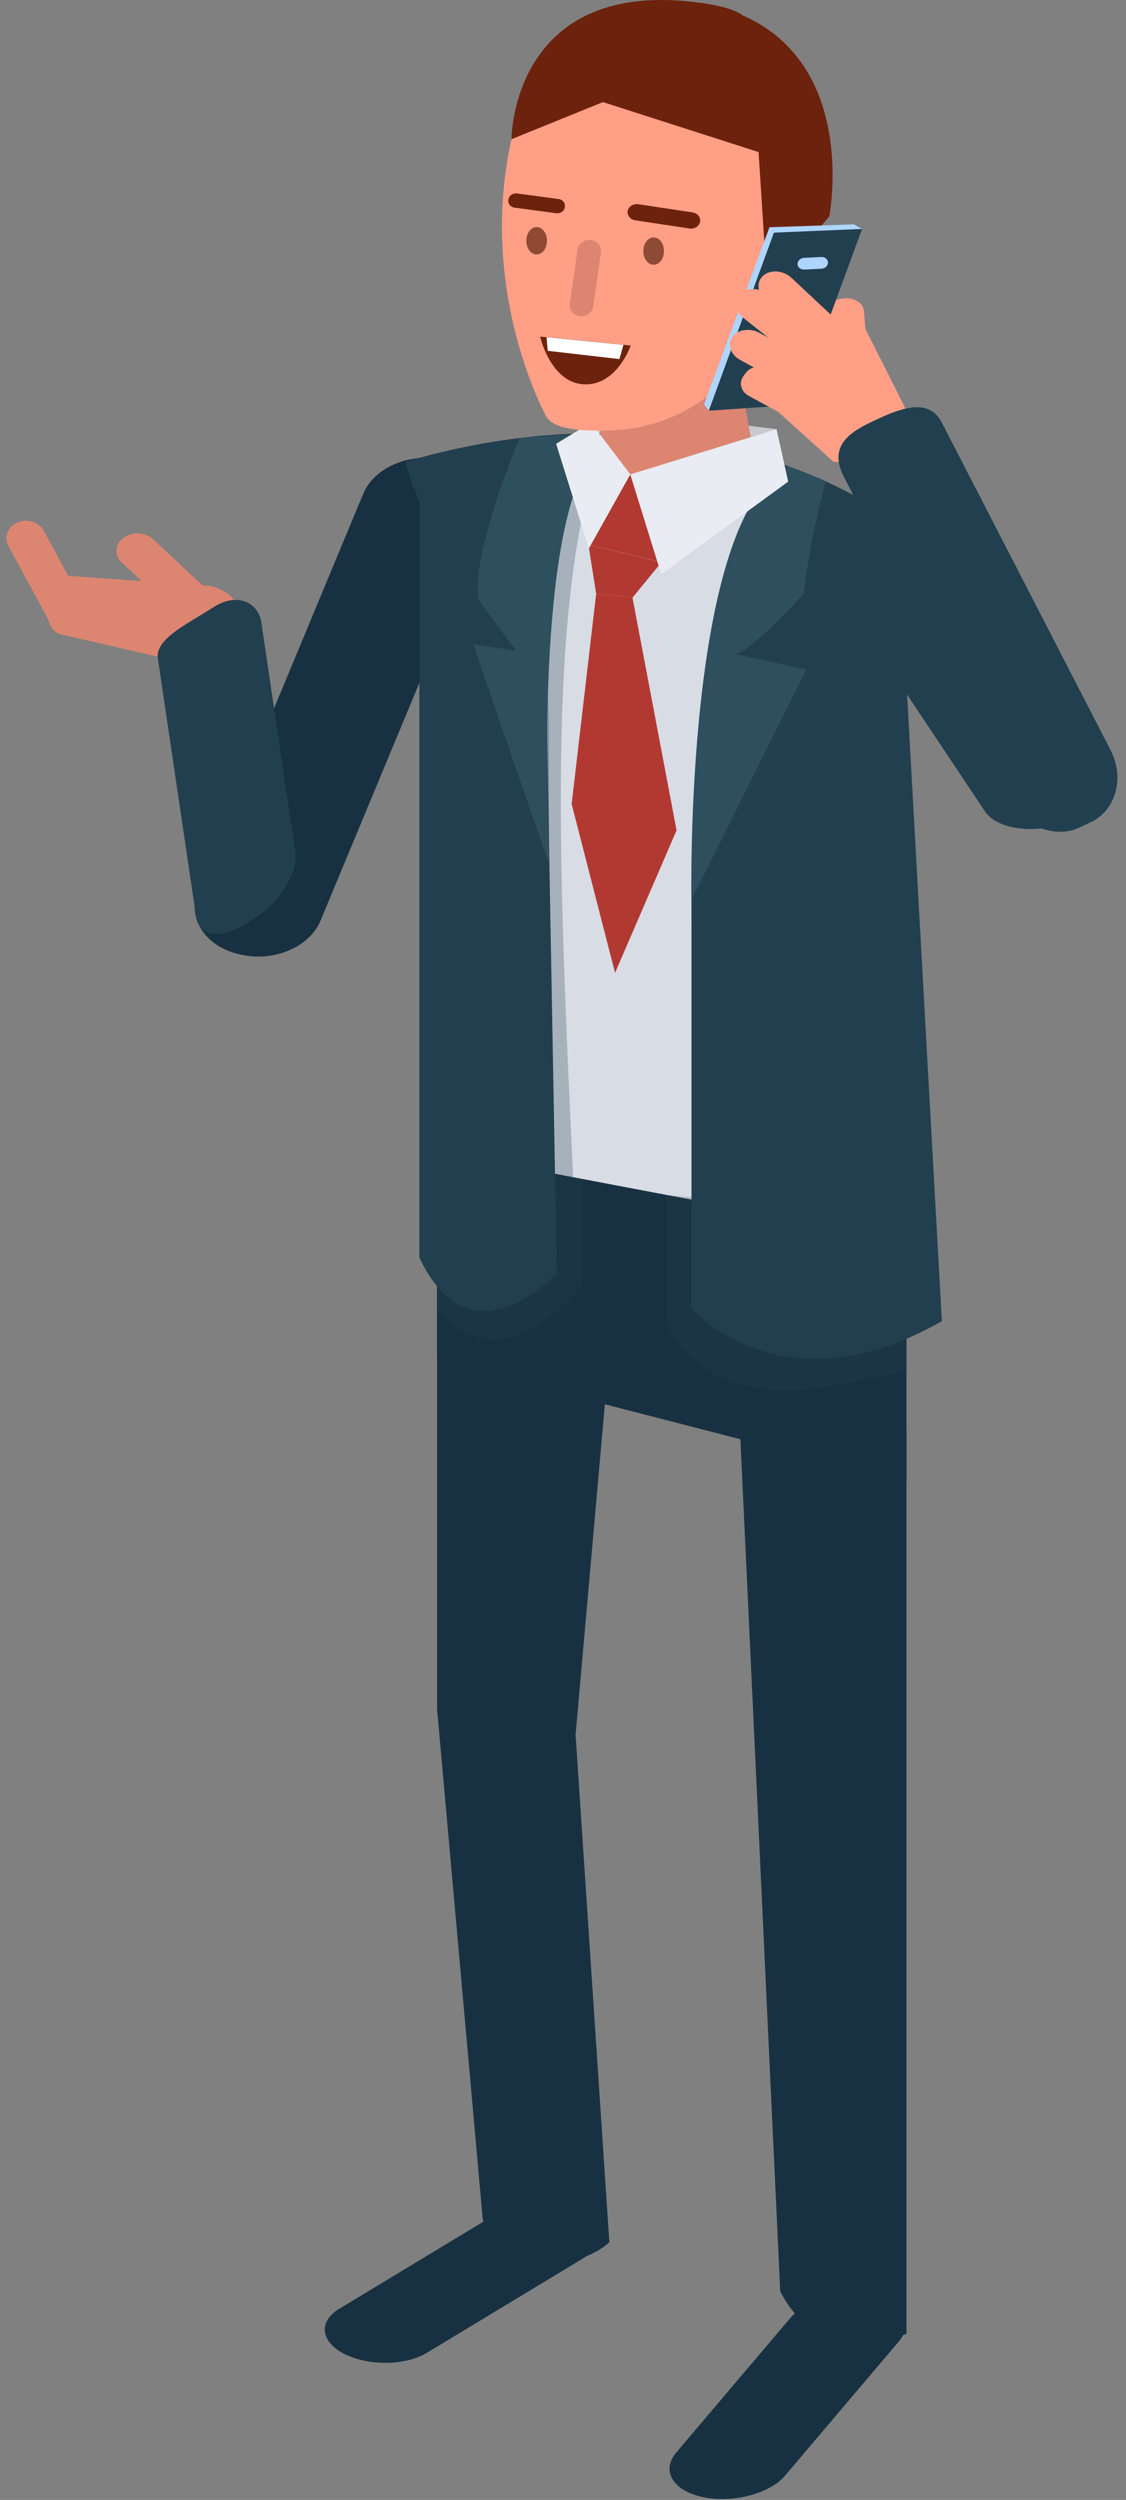 <svg width="64" height="142" viewBox="0 0 64 142" fill="none" xmlns="http://www.w3.org/2000/svg">
<rect x="0" y="0" width="64" height="142" fill="#808080" stroke="none"/>
<path d="M37.243 23.533L44.137 24.379L42.877 24.934L35.702 27.767L33.593 24.003L37.243 23.533Z" fill="#C7CAD1"/>
<path d="M13.656 54.215L13.532 54.186C11.653 53.733 10.622 52.135 11.252 50.626L20.646 28.045C21.271 26.537 23.327 25.674 25.206 26.127L25.331 26.157C27.21 26.609 28.241 28.207 27.611 29.716L18.217 52.297C17.592 53.805 15.536 54.668 13.656 54.215Z" fill="#183142"/>
<path d="M24.844 69.465V97.092L27.43 125.971C28.045 129.62 33.074 128.881 34.634 127.356L32.716 98.536L35.063 72.054L24.844 69.469V69.465Z" fill="#183142"/>
<path d="M51.522 81.185V132.564C48.216 133.765 45.826 132.957 44.347 130.163L41.775 75.165L51.522 81.18V81.185Z" fill="#183142"/>
<path d="M24.844 26.225V69.465L46.647 79.865L48.206 34.642L24.844 26.225Z" fill="#D8DCE5"/>
<path d="M29.958 78.625L51.522 84.184V70.46L24.844 65.401V77.121L29.958 78.625Z" fill="#183142"/>
<path d="M33.107 128.3L24.252 133.65C23.055 134.372 20.956 134.402 19.587 133.714C18.217 133.026 18.079 131.868 19.276 131.146L28.131 125.796C29.328 125.074 31.428 125.044 32.797 125.732C34.166 126.42 34.304 127.578 33.107 128.3Z" fill="#183142"/>
<path d="M51.083 133.004L44.619 140.623C43.746 141.652 41.637 142.199 39.939 141.836C38.24 141.473 37.563 140.332 38.441 139.302L44.905 131.684C45.778 130.654 47.887 130.107 49.585 130.471C51.284 130.834 51.961 131.975 51.083 133.004Z" fill="#183142"/>
<path d="M53.96 32.014C53.035 30.955 42.043 20.722 23.045 26.225C24.262 31.07 27.167 32.279 30.917 31.685C38.756 32.741 46.985 37.24 53.96 32.014Z" fill="#223F4F"/>
<path d="M44.137 27.767C41.566 27.071 32.472 27.968 32.472 27.968L30.893 32.843C30.893 32.843 38.756 34.565 40.955 33.963L44.137 27.767Z" fill="#D8DCE5"/>
<path d="M41.098 16.017L43.116 27.323C43.116 27.323 34.443 28.237 34.185 27.767C33.927 27.297 34.39 15.223 34.39 15.223L41.103 16.013L41.098 16.017Z" fill="#DC8571"/>
<g style="mix-blend-mode:multiply" opacity="0.27">
<path d="M37.878 67.875V75.169C37.878 75.169 39.6 80.1 47.176 78.732L51.536 77.886L51.522 73.426L42.152 68.303L37.878 67.88V67.875Z" fill="#223F4F"/>
</g>
<path d="M39.304 51.113V74.323C39.304 74.323 44.423 80.253 53.535 75.041L51.25 34.061L41.823 32.612L39.304 51.109V51.113Z" fill="#223F4F"/>
<g style="mix-blend-mode:multiply" opacity="0.27">
<path d="M48.951 38.274C48.483 38.958 50.401 76.314 50.401 76.314C52.338 75.758 52.624 75.477 53.531 75.045L51.517 38.274H48.951Z" fill="#223F4F"/>
</g>
<path d="M60.863 46.67L60.2 46.862C58.497 47.358 56.608 47.02 56.002 46.114L47.882 33.95C47.276 33.04 48.173 31.89 49.876 31.395L50.539 31.203C52.242 30.707 54.132 31.044 54.738 31.95L62.858 44.115C63.463 45.025 62.566 46.174 60.863 46.67Z" fill="#223F4F"/>
<g style="mix-blend-mode:multiply" opacity="0.27">
<path d="M33.073 66.961V72.99C33.073 72.99 28.536 78.967 24.849 74.323L24.772 70.204L29.414 66.683L33.078 66.961H33.073Z" fill="#223F4F"/>
</g>
<g style="mix-blend-mode:multiply" opacity="0.27">
<path d="M33.274 28.498C31.222 37.513 31.833 50.994 32.577 66.922L30.321 66.371C29.366 47.071 30.058 35.014 31.609 26.75L33.274 28.494V28.498Z" fill="#223F4F"/>
</g>
<path d="M35.826 26.947L33.446 30.942C33.446 30.942 37.868 31.993 37.596 31.933C37.324 31.873 35.826 26.947 35.826 26.947Z" fill="#B23932"/>
<path d="M33.885 33.728L33.446 30.946L37.596 31.937L35.95 33.95L33.885 33.728Z" fill="#B23932"/>
<path d="M35.95 33.95L38.455 47.165L34.958 55.258L32.492 45.67L33.885 33.728L35.95 33.95Z" fill="#B23932"/>
<path d="M30.917 31.685L30.927 32.326L31.218 48.541L31.647 72.31C31.647 72.31 26.785 77.694 23.837 71.43V27.771L30.912 31.69L30.917 31.685Z" fill="#223F4F"/>
<g style="mix-blend-mode:multiply" opacity="0.27">
<path d="M47.977 27.9L47.157 33.723C47.157 33.723 43.669 36.684 42.978 36.971L47.1 37.483L39.304 52.545V50.391L42.133 33.719L46.556 27.113L47.977 27.895V27.9Z" fill="#223F4F"/>
</g>
<path d="M46.947 27.357C46.389 29.365 45.969 31.39 45.668 33.732C45.668 33.732 42.749 37.035 41.747 37.146L45.84 38.03L39.299 51.118C39.299 51.118 38.889 29.361 44.795 26.485L46.947 27.361V27.357Z" fill="#2E4F5E"/>
<path d="M44.137 24.379L35.826 26.947L37.582 32.617L44.8 27.357L44.137 24.379Z" fill="#E9ECF2"/>
<g style="mix-blend-mode:multiply" opacity="0.27">
<path d="M28.727 24.99C28.727 24.99 25.731 32.044 26.571 33.95L27.745 35.924L25.808 35.599C25.808 35.599 29.219 48.276 31.208 51.118V41.047L30.621 24.811L28.727 24.994V24.99Z" fill="#223F4F"/>
</g>
<path d="M26.895 36.586C26.895 36.586 31.232 49.225 31.227 49.08C31.223 48.934 30.392 33.706 32.821 27.502L33.465 24.61L29.529 24.883C29.529 24.883 26.695 31.57 27.22 34.091L29.324 36.962L26.891 36.586H26.895Z" fill="#2E4F5E"/>
<path d="M35.826 26.947L33.593 24.003L31.609 25.208L33.469 31.155L35.826 26.947Z" fill="#E9ECF2"/>
<path d="M45.506 13.783C45.506 13.783 43.292 24.276 34.524 24.456C33.603 24.473 31.575 24.507 31.065 23.687C31.065 23.687 26.599 15.723 29.524 6.19C32.448 -3.342 48.927 -0.702 45.506 13.783Z" fill="#FF9F86"/>
<path d="M46.67 15.654C46.136 16.846 44.934 17.538 43.989 17.197C43.044 16.855 42.715 15.611 43.249 14.419C43.784 13.227 44.986 12.535 45.931 12.877C46.875 13.219 47.205 14.462 46.67 15.654Z" fill="#FF9F86"/>
<path d="M43.116 8.638L43.617 16.466L47.138 12.287C47.138 12.287 49.16 1.857 39.843 0.165L34.276 5.801L43.116 8.638Z" fill="#6D220D"/>
<path d="M34.276 5.797L29.071 7.908C29.071 7.908 29.071 -1.339 39.843 0.165C48.23 1.336 34.276 5.801 34.276 5.801V5.797Z" fill="#6D220D"/>
<path d="M37.153 15.039C37.477 15.039 37.739 14.691 37.739 14.261C37.739 13.832 37.477 13.484 37.153 13.484C36.828 13.484 36.566 13.832 36.566 14.261C36.566 14.691 36.828 15.039 37.153 15.039Z" fill="#8E4A35"/>
<path d="M31.089 13.676C31.089 14.103 30.826 14.453 30.502 14.453C30.178 14.453 29.915 14.107 29.915 13.676C29.915 13.244 30.178 12.898 30.502 12.898C30.826 12.898 31.089 13.244 31.089 13.676Z" fill="#8E4A35"/>
<path d="M32.964 17.953C32.596 17.91 32.339 17.607 32.382 17.282L32.83 14.154C32.878 13.825 33.217 13.595 33.579 13.633C33.946 13.676 34.204 13.979 34.161 14.304L33.713 17.431C33.665 17.761 33.326 17.991 32.964 17.953Z" fill="#DC8571"/>
<path d="M39.194 12.979L36.103 12.514C35.821 12.471 35.63 12.232 35.678 11.979C35.726 11.727 35.993 11.556 36.275 11.599L39.366 12.065C39.648 12.108 39.838 12.347 39.791 12.599C39.743 12.851 39.476 13.022 39.194 12.979Z" fill="#6D220D"/>
<path d="M31.611 12.111L29.256 11.796C29.02 11.765 28.86 11.571 28.895 11.359L28.903 11.313C28.938 11.102 29.155 10.958 29.391 10.989L31.745 11.304C31.981 11.336 32.142 11.53 32.106 11.741L32.099 11.788C32.064 11.999 31.847 12.143 31.611 12.111Z" fill="#6D220D"/>
<path d="M30.698 19.123C30.941 19.123 35.85 19.628 35.85 19.628C35.85 19.628 35.03 21.999 33.097 21.824C31.986 21.721 31.337 20.739 31.003 19.987C30.788 19.508 30.703 19.123 30.703 19.123H30.698Z" fill="#6D220D"/>
<path d="M31.065 19.153L31.132 19.927L35.206 20.397L35.435 19.589L31.065 19.153Z" fill="white"/>
<path d="M3.876 32.707L11.967 33.283C13.275 33.591 14.043 34.728 13.675 35.817L13.537 36.232C13.17 37.317 11.796 37.958 10.489 37.65L3.456 36.031C2.149 35.723 2.574 32.403 3.881 32.707H3.876Z" fill="#DC8571"/>
<path d="M7.015 30.549C7.507 30.186 8.27 30.22 8.704 30.63L11.963 33.672C12.402 34.082 12.354 34.711 11.863 35.074C11.371 35.437 10.613 35.403 10.174 34.992L6.915 31.95C6.476 31.54 6.524 30.912 7.015 30.549Z" fill="#DC8571"/>
<path d="M12.111 34.505C10.732 35.403 8.805 36.274 8.972 37.394L11.147 52.079C11.314 53.203 12.573 53.386 13.952 52.489L14.582 52.079C15.961 51.182 16.948 49.532 16.786 48.409L14.854 35.351C14.687 34.228 13.489 33.608 12.116 34.501L12.111 34.505Z" fill="#223F4F"/>
<path d="M4.43 36.009C4.983 35.77 5.212 35.168 4.945 34.676L2.479 30.134C2.211 29.639 1.539 29.434 0.99 29.673C0.437 29.912 0.208 30.515 0.475 31.006L2.941 35.548C3.208 36.044 3.881 36.249 4.43 36.009Z" fill="#DC8571"/>
<path d="M44.28 23.439L47.305 26.165C47.419 26.387 48.44 26.131 49.58 25.592L50.015 25.387C51.155 24.853 51.751 23.759 51.346 22.965L49.184 18.675C48.779 17.88 43.875 22.636 44.285 23.435L44.28 23.439Z" fill="#FF9F86"/>
<path d="M47.972 16.944C47.386 16.987 46.937 17.38 46.975 17.816L47.381 22.747C47.419 23.183 47.925 23.503 48.512 23.456C49.098 23.413 49.547 23.02 49.509 22.584L49.103 17.654C49.065 17.218 48.559 16.897 47.972 16.944Z" fill="#FF9F86"/>
<path d="M49.456 24.003C50.873 23.332 52.729 22.431 53.531 24.003L63.125 42.611C63.931 44.183 63.43 46.016 62.018 46.691L61.369 46.999C59.952 47.67 58.135 46.935 57.333 45.362L47.963 27.079C47.157 25.507 48.044 24.674 49.456 24.003Z" fill="#223F4F"/>
<path d="M44.509 22.901L40.287 23.328L40.02 22.965L43.736 12.907L48.531 12.744L48.998 13.005L44.509 22.901Z" fill="#AED5FF"/>
<path d="M45.334 22.986L40.287 23.328L43.989 13.214L48.998 13.005L45.334 22.986Z" fill="#223F4F"/>
<path d="M47.09 23.994L47.209 23.828C47.481 23.447 47.343 22.948 46.913 22.712L43.65 20.939C43.216 20.704 42.644 20.82 42.372 21.2L42.252 21.367C41.98 21.747 42.119 22.247 42.548 22.482L45.811 24.255C46.246 24.49 46.818 24.375 47.09 23.994Z" fill="#FF9F86"/>
<path d="M48.593 22.93C48.893 22.508 48.698 21.918 48.154 21.623L43.164 18.906C42.62 18.611 41.928 18.713 41.627 19.136C41.327 19.559 41.523 20.149 42.066 20.444L47.057 23.161C47.601 23.456 48.292 23.354 48.593 22.93Z" fill="#FF9F86"/>
<path d="M48.621 21.88C49.008 21.512 48.903 20.875 48.388 20.47L43.679 16.739C43.168 16.334 42.434 16.304 42.047 16.671C41.661 17.038 41.766 17.675 42.281 18.081L46.99 21.811C47.5 22.217 48.235 22.247 48.621 21.88Z" fill="#FF9F86"/>
<path d="M49.251 21.102C49.671 20.76 49.638 20.136 49.184 19.709L44.996 15.791C44.542 15.364 43.827 15.295 43.407 15.633C42.987 15.975 43.02 16.598 43.474 17.026L47.662 20.944C48.116 21.371 48.831 21.439 49.251 21.102Z" fill="#FF9F86"/>
<path d="M46.684 15.265L45.706 15.312C45.501 15.321 45.33 15.18 45.33 14.996C45.33 14.812 45.497 14.654 45.706 14.646L46.684 14.599C46.89 14.59 47.061 14.731 47.061 14.915C47.061 15.099 46.894 15.257 46.684 15.265Z" fill="#AED5FF"/>
</svg>
